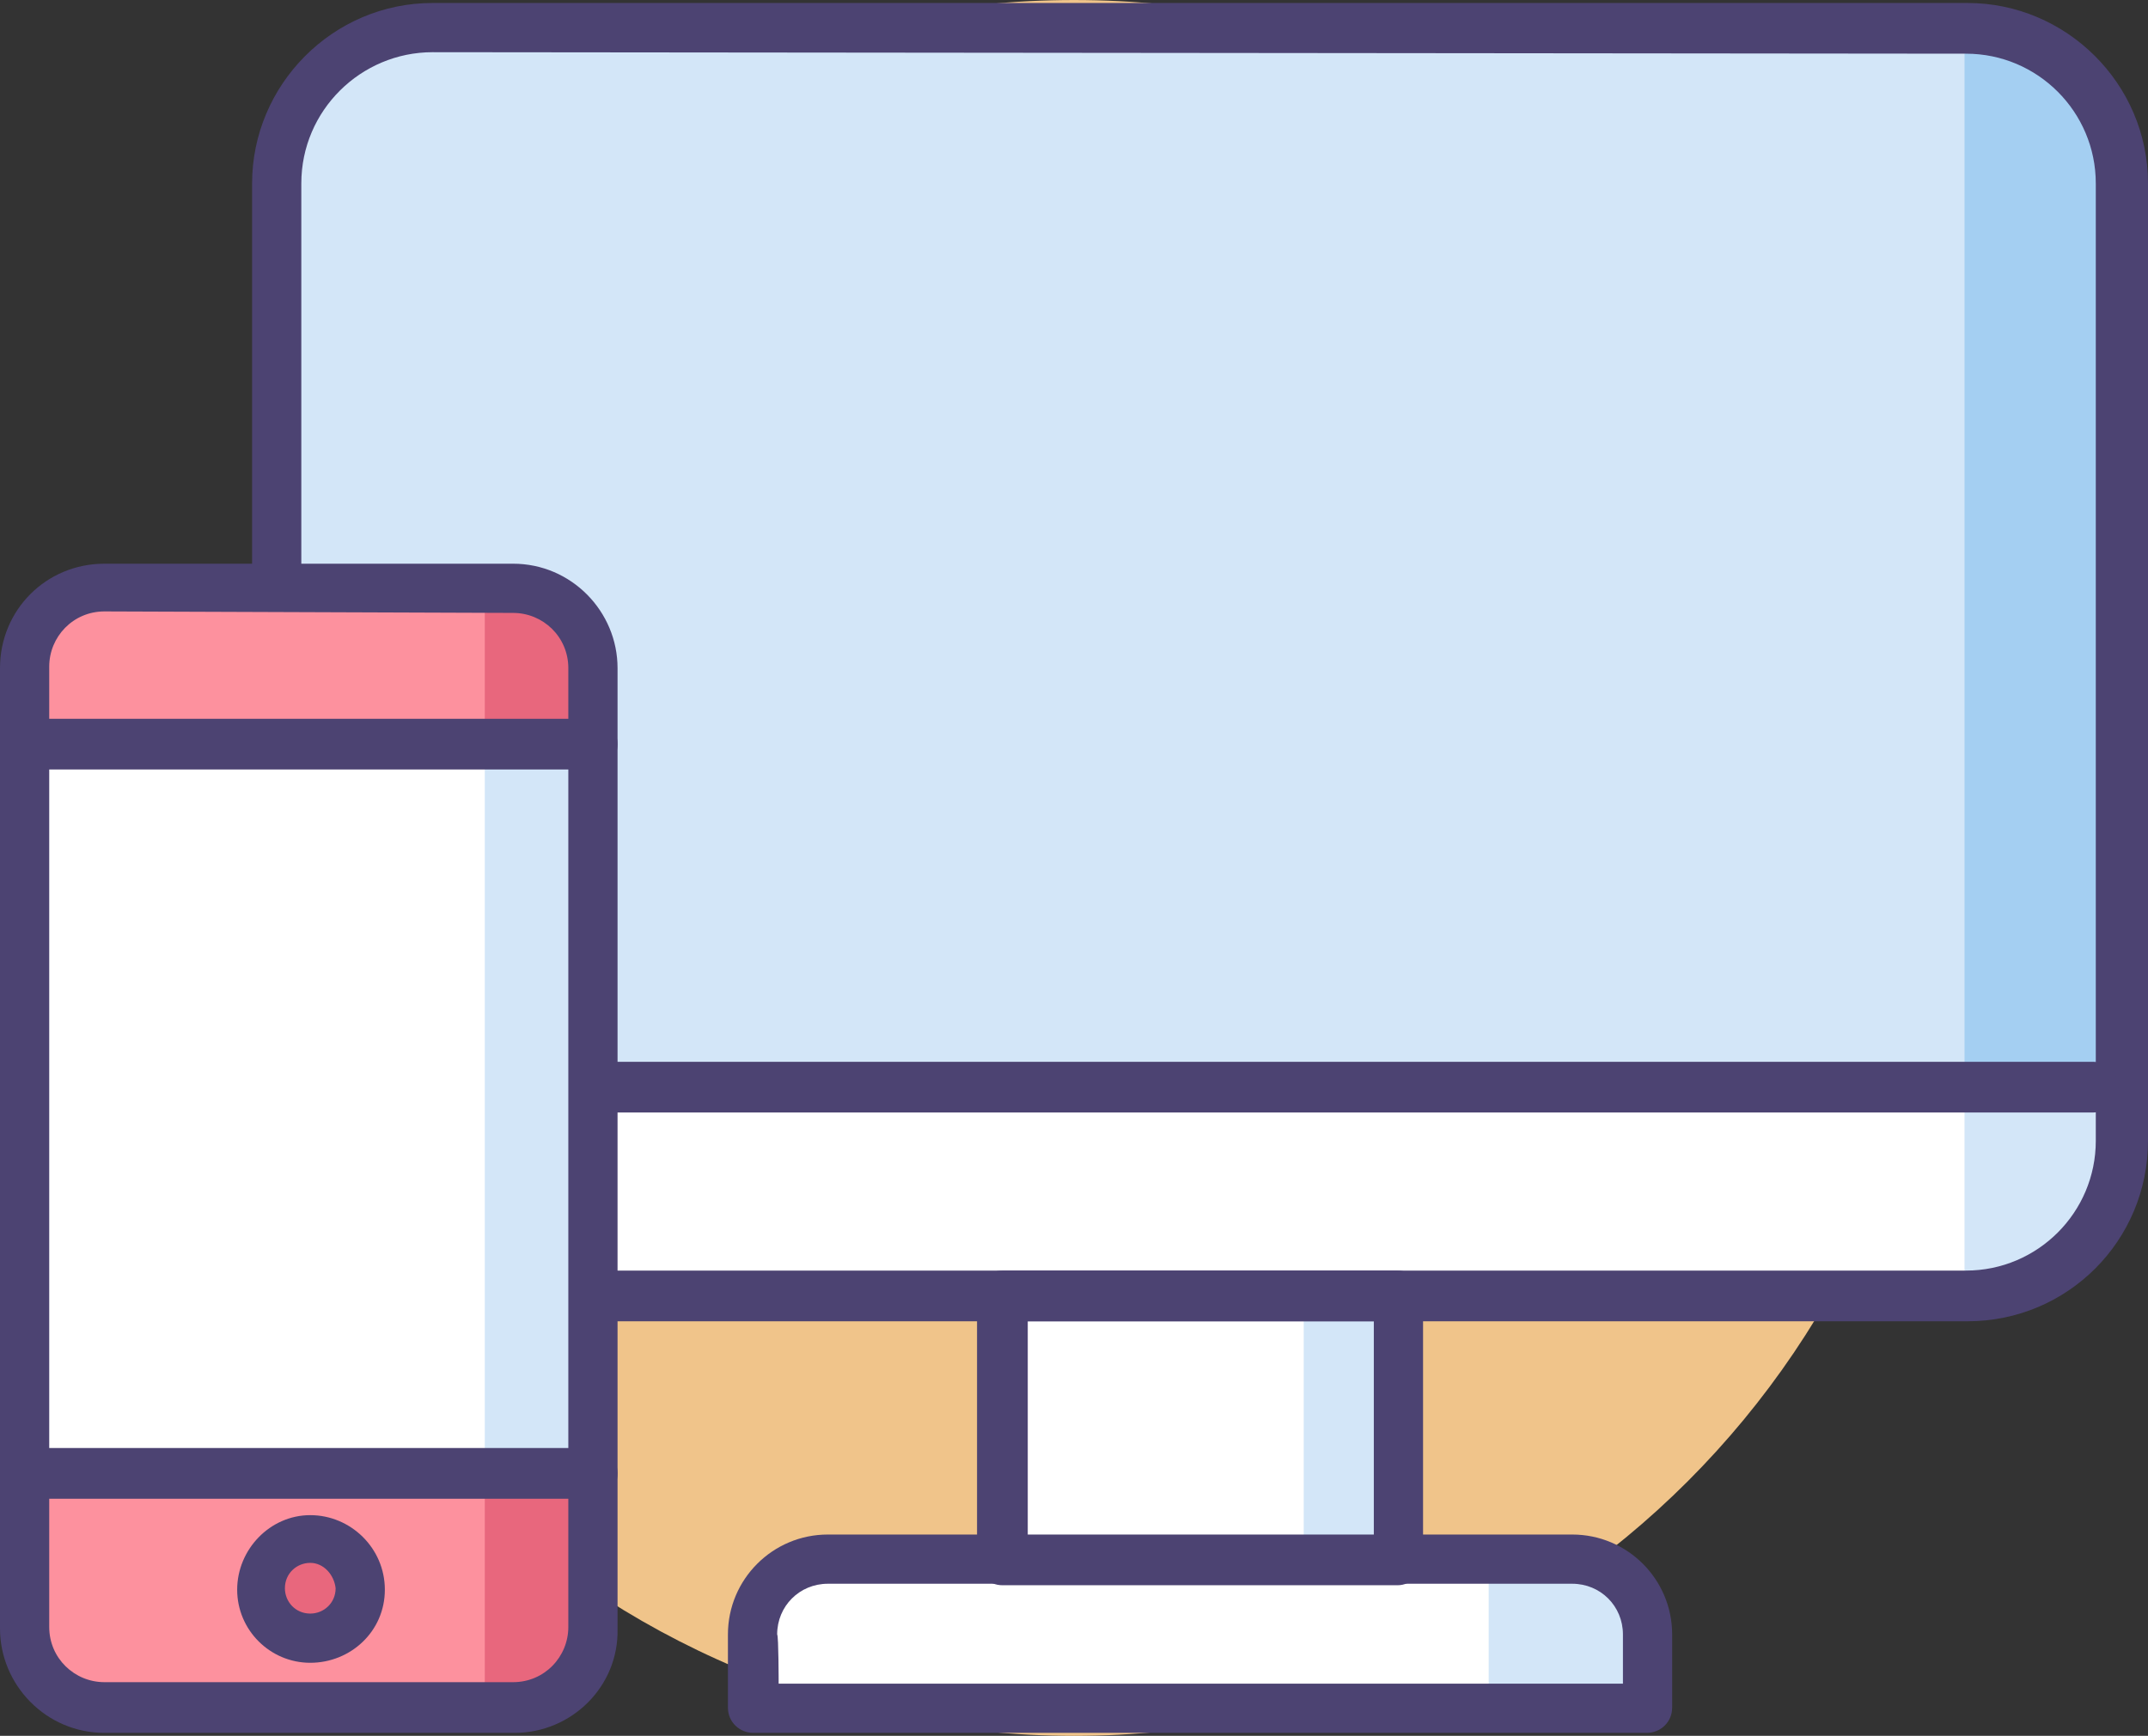 <?xml version="1.0" encoding="utf-8"?>
<!-- Generator: Adobe Illustrator 23.0.1, SVG Export Plug-In . SVG Version: 6.00 Build 0)  -->
<svg version="1.1" id="图层_1" xmlns="http://www.w3.org/2000/svg" xmlns:xlink="http://www.w3.org/1999/xlink" x="0px" y="0px"
	 viewBox="0 0 144 116.4" style="enable-background:new 0 0 144 116.4;" xml:space="preserve">
<rect x="0" y="0" width="144" height="116.4" fill="#333333" stroke="none"/>
<style type="text/css">
	.st0{fill:#F0C48A;}
	.st1{fill:#D3E6F8;}
	.st2{fill:#FFFFFF;}
	.st3{fill:#A4CFF2;}
	.st4{fill:#4C4372;}
	.st5{fill:#FD919E;}
	.st6{fill:#E8677D;}
</style>
<path class="st0" d="M13.8,58.2c0,32.2,26.1,58.2,58.2,58.2s58.2-26.1,58.2-58.2S104.2,0,72,0S13.8,26.1,13.8,58.2z"/>
<path class="st1" d="M131.9,86.9H29c-5.7,0-10.4-4.7-10.4-10.4V12.3c0-5.7,4.7-10.4,10.4-10.4h102.9c5.7,0,10.4,4.7,10.4,10.4v64.2
	C142.3,82.3,137.7,86.9,131.9,86.9z"/>
<path class="st2" d="M18.6,72.9v3.6c0,5.7,4.7,10.4,10.4,10.4H132c5.7,0,10.4-4.7,10.4-10.4v-3.6C142.4,72.9,18.6,72.9,18.6,72.9z
	 M67.2,86.9h26.5v17.7H67.2L67.2,86.9z M110.4,114.6H50.5v-4.9c0-2.8,2.2-5,5-5h49.9c2.8,0,5,2.2,5,5
	C110.4,109.6,110.4,114.6,110.4,114.6z"/>
<path class="st1" d="M99.8,114.6h10.7v-4.9c0-2.8-2.2-5-5-5h-5.7V114.6z M131.7,87.6c5.9,0,10.7-4.8,10.7-10.7v-4.8h-10.7V87.6z"/>
<path class="st3" d="M131.7,1.9c5.9,0,10.7,4.8,10.7,10.7v60.4h-10.7V1.9z"/>
<path class="st1" d="M87.4,86.9h6.3v17.3h-6.3V86.9z"/>
<path class="st4" d="M131.9,88.6H29c-6.6,0-12.1-5.4-12.1-12.1V12.3c0-6.6,5.4-12.1,12.1-12.1h102.9c6.6,0,12.1,5.4,12.1,12.1v64.2
	C144,83.2,138.6,88.6,131.9,88.6z M29,3.5c-4.8,0-8.8,3.9-8.8,8.8v64.2c0,4.8,3.9,8.7,8.7,8.7h102.9c4.8,0,8.7-3.9,8.7-8.7V12.3
	c0-4.8-3.9-8.7-8.7-8.7L29,3.5L29,3.5z"/>
<path class="st4" d="M93.7,106.3H67.2c-0.9,0-1.7-0.7-1.7-1.7V86.9c0-0.9,0.7-1.7,1.7-1.7h26.5c0.9,0,1.7,0.7,1.7,1.7v17.7
	C95.4,105.5,94.6,106.3,93.7,106.3z M68.9,103h23.2V88.6H68.9C68.9,88.6,68.9,103,68.9,103z"/>
<path class="st4" d="M110.4,116.2H50.5c-0.9,0-1.7-0.7-1.7-1.7v-4.9c0-3.7,3-6.7,6.7-6.7h49.9c3.7,0,6.7,3,6.7,6.7v4.9
	C112.1,115.5,111.3,116.2,110.4,116.2z M52.2,112.9h56.6v-3.3c0-1.9-1.5-3.4-3.4-3.4H55.5c-1.9,0-3.4,1.5-3.4,3.4
	C52.2,109.7,52.2,112.9,52.2,112.9z M140.3,74.6h-121c-0.9,0-1.7-0.7-1.7-1.7s0.7-1.7,1.7-1.7h121c0.9,0,1.7,0.7,1.7,1.7
	S141.2,74.6,140.3,74.6z"/>
<path class="st5" d="M1.7,52.6v-7.8c0-3,2.4-5.4,5.4-5.4h27.4c3,0,5.4,2.4,5.4,5.4v64.4c0,3-2.4,5.4-5.4,5.4H7c-3,0-5.4-2.4-5.4-5.4
	L1.7,52.6L1.7,52.6z"/>
<path class="st2" d="M1.7,50H40v48.9H1.7V50z"/>
<path class="st6" d="M32.5,50.4h7.4v-6.8c0-2.2-1.8-4-4-4h-3.4L32.5,50.4L32.5,50.4z M32.5,114.6h1.9c3,0,5.5-2.5,5.5-5.5v-9.5
	c0-0.4-0.3-0.7-0.7-0.7h-6.7V114.6z"/>
<path class="st1" d="M32.5,50.4h7.4v48.5h-7.4V50.4z"/>
<path class="st6" d="M18.4,108.9c1.3,1.3,3.4,1.3,4.7,0c1.3-1.3,1.3-3.4,0-4.7s-3.4-1.3-4.7,0C17.1,105.5,17.1,107.6,18.4,108.9
	L18.4,108.9z"/>
<path class="st4" d="M39.6,51.6H1.9c-0.9,0-1.7-0.7-1.7-1.7s0.7-1.7,1.7-1.7h37.8c0.9,0,1.7,0.7,1.7,1.7S40.6,51.6,39.6,51.6z
	 M39.6,100.5H1.9c-0.9,0-1.7-0.7-1.7-1.7c0-0.9,0.7-1.7,1.7-1.7h37.8c0.9,0,1.7,0.7,1.7,1.7S40.6,100.5,39.6,100.5z M20.8,111.5
	c-2.7,0-4.9-2.2-4.9-4.9s2.2-5,4.9-5s5,2.2,5,5S23.5,111.5,20.8,111.5z M20.8,104.8c-0.9,0-1.7,0.7-1.7,1.7c0,0.9,0.7,1.7,1.7,1.7
	c0.9,0,1.7-0.7,1.7-1.7C22.4,105.6,21.7,104.8,20.8,104.8z"/>
<path class="st4" d="M34.5,116.2H7c-3.9,0-7-3.2-7-7V44.8c0-3.9,3.1-7,7-7h27.4c3.9,0,7,3.2,7,7v64.4
	C41.5,113.1,38.3,116.2,34.5,116.2z M7,41c-2.1,0-3.7,1.7-3.7,3.7v64.4c0,2.1,1.7,3.7,3.7,3.7h27.4c2.1,0,3.7-1.7,3.7-3.7V44.8
	c0-2.1-1.7-3.7-3.7-3.7L7,41L7,41z"/>
</svg>
